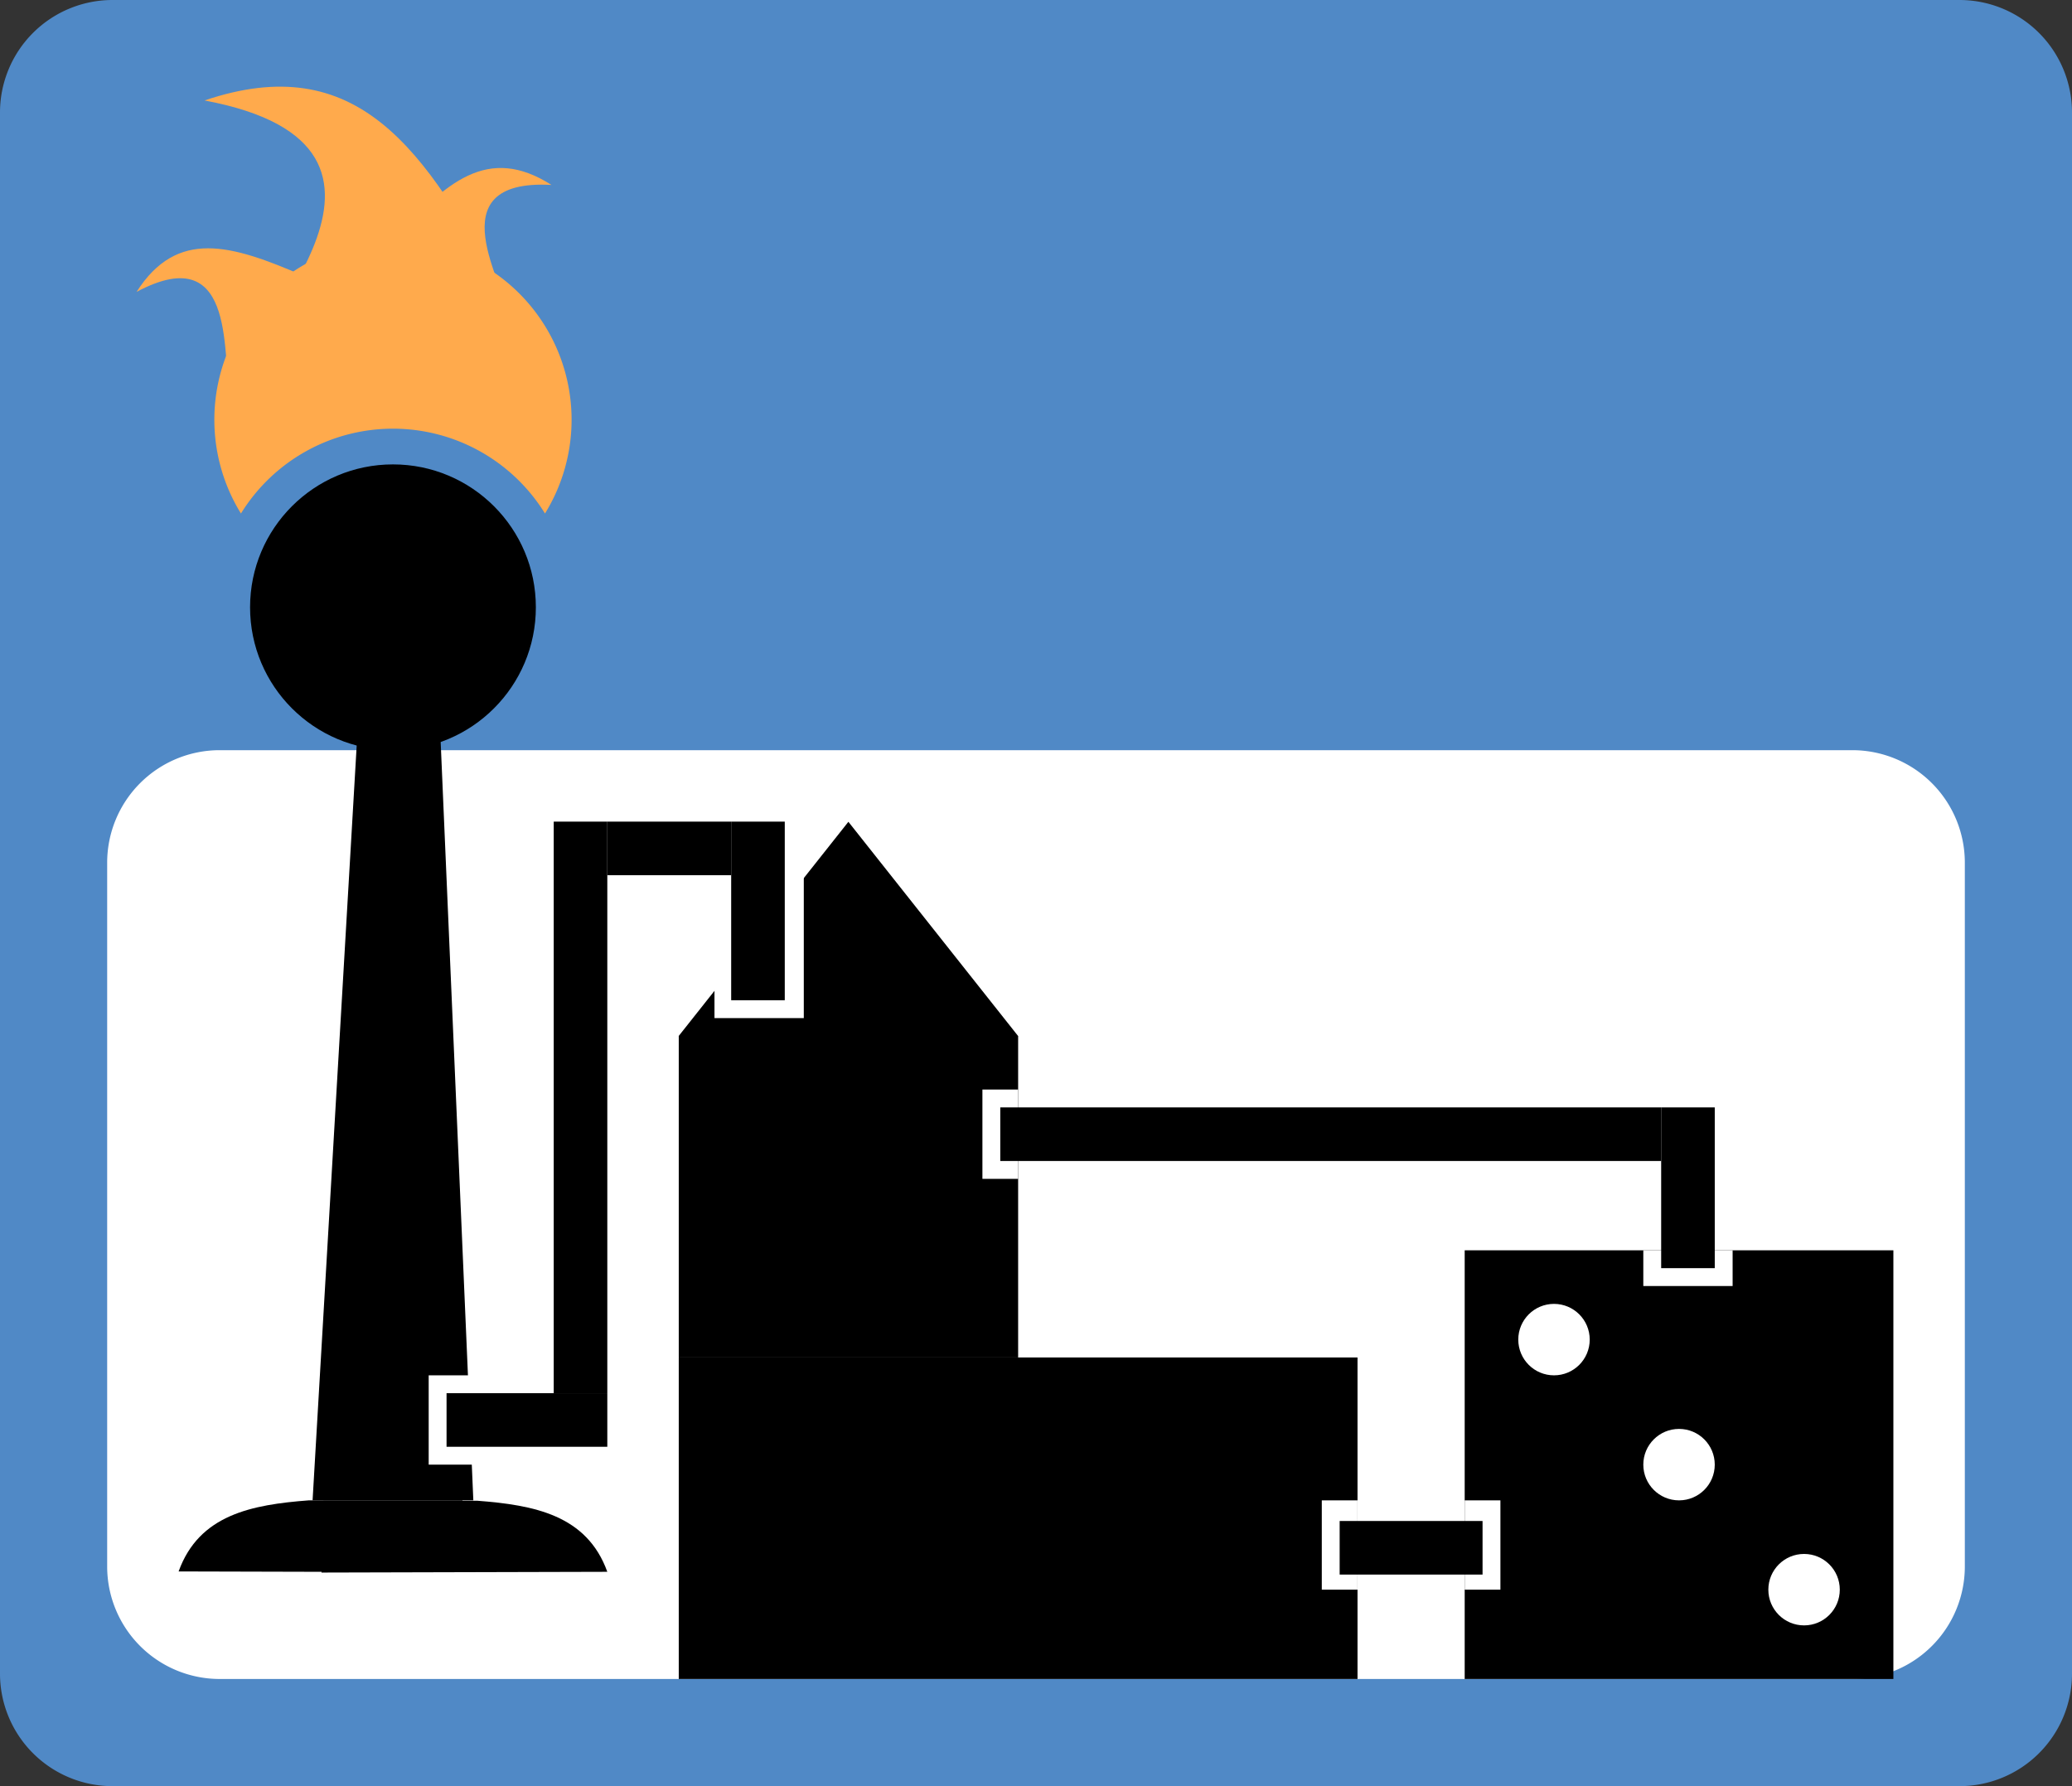 <?xml version="1.0" encoding="UTF-8" standalone="no"?>
<svg
   xmlns:dc="http://purl.org/dc/elements/1.1/"
   xmlns:cc="http://creativecommons.org/ns#"
   xmlns:rdf="http://www.w3.org/1999/02/22-rdf-syntax-ns#"
   xmlns:svg="http://www.w3.org/2000/svg"
   xmlns="http://www.w3.org/2000/svg"
   xmlns:sodipodi="http://sodipodi.sourceforge.net/DTD/sodipodi-0.dtd"
   xmlns:inkscape="http://www.inkscape.org/namespaces/inkscape"
   width="14.5in"
   height="12.5in"
   viewBox="0 0 368.3 317.5"
   version="1.1"
   id="svg8"
   inkscape:version="1.0.1 (3bc2e813f5, 2020-09-07)"
   sodipodi:docname="logo.svg">
  <rect x="0" y="0" width="368.3" height="317.5" fill="#333333" stroke="none"/>
  <defs
     id="defs2">
    <inkscape:path-effect
       effect="fillet_chamfer"
       id="path-effect1906"
       is_visible="true"
       lpeversion="1"
       satellites_param="F,0,0,1,0,20,0,1 @ F,0,0,1,0,20,0,1 @ F,0,0,1,0,20,0,1 @ F,0,0,1,0,20,0,1"
       unit="in"
       method="auto"
       mode="F"
       radius="20"
       chamfer_steps="1"
       flexible="false"
       use_knot_distance="true"
       apply_no_radius="true"
       apply_with_radius="true"
       only_selected="false"
       hide_knots="false" />
    <inkscape:path-effect
       effect="fillet_chamfer"
       id="path-effect1887"
       is_visible="true"
       lpeversion="1"
       satellites_param="F,0,0,1,0,20,0,1 @ F,0,0,1,0,20,0,1 @ F,0,0,1,0,20,0,1 @ F,0,0,1,0,20,0,1"
       unit="in"
       method="auto"
       mode="F"
       radius="20"
       chamfer_steps="1"
       flexible="false"
       use_knot_distance="true"
       apply_no_radius="true"
       apply_with_radius="true"
       only_selected="false"
       hide_knots="false" />
  </defs>
  <sodipodi:namedview
     id="base"
     pagecolor="#ffffff"
     bordercolor="#666666"
     borderopacity="1.0"
     inkscape:pageopacity="0.0"
     inkscape:pageshadow="2"
     inkscape:zoom="0.35"
     inkscape:cx="315.262"
     inkscape:cy="406.62238"
     inkscape:document-units="in"
     inkscape:current-layer="layer7"
     inkscape:document-rotation="0"
     showgrid="false"
     units="in"
     inkscape:window-width="1920"
     inkscape:window-height="1001"
     inkscape:window-x="-9"
     inkscape:window-y="-9"
     inkscape:window-maximized="1" />
  <g
     inkscape:groupmode="layer"
     id="layer7"
     inkscape:label="Background"
     sodipodi:insensitive="true">
    <path
       style="fill:#5089c6;fill-opacity:1;stroke:none;stroke-width:0.407;stroke-miterlimit:4;stroke-dasharray:none;stroke-opacity:1;stop-color:#000000"
       id="rect1885"
       width="368.3"
       height="317.5"
       x="0"
       y="0"
       inkscape:path-effect="#path-effect1887"
       d="m 20,0 h 328.3 a 20,20 45 0 1 20,20 v 277.5 a 20,20 135 0 1 -20,20 H 20 A 20,20 45 0 1 0,297.5 V 20 A 20,20 135 0 1 20,0 Z"
       sodipodi:type="rect" />
    <path
       style="fill:#ffffff;fill-opacity:1;stroke:none;stroke-width:0.278;stroke-miterlimit:4;stroke-dasharray:none;stroke-opacity:1;stop-color:#000000"
       id="rect1885-1"
       width="330.2"
       height="165.1"
       x="19.05"
       y="133.35"
       inkscape:path-effect="#path-effect1906"
       sodipodi:type="rect"
       d="M 39.05,133.35 H 329.25 a 20,20 45 0 1 20,20 v 125.1 a 20,20 135 0 1 -20,20 H 39.05 a 20,20 45 0 1 -20,-20 v -125.1 a 20,20 135 0 1 20,-20 z" />
  </g>
  <g
     inkscape:groupmode="layer"
     id="layer2"
     inkscape:label="Guide Lines"
     style="display:none"
     sodipodi:insensitive="true">
    <path
       style="fill:none;stroke:#000000;stroke-width:0.254;stroke-linecap:butt;stroke-linejoin:miter;stroke-miterlimit:4;stroke-dasharray:none;stroke-opacity:1"
       d="M -12.7,76.2 H 317.5"
       id="path833"
       sodipodi:nodetypes="cc" />
    <path
       style="fill:none;stroke:#000000;stroke-width:0.254;stroke-linecap:butt;stroke-linejoin:miter;stroke-miterlimit:4;stroke-dasharray:none;stroke-opacity:1"
       d="M -12.7,152.527 H 317.5"
       id="path833-8"
       sodipodi:nodetypes="cc" />
    <path
       style="fill:none;stroke:#000000;stroke-width:0.226;stroke-linecap:butt;stroke-linejoin:miter;stroke-miterlimit:4;stroke-dasharray:none;stroke-opacity:1"
       d="M 77.179,241.3 76.313,-12.7"
       id="path833-0"
       sodipodi:nodetypes="cc" />
    <path
       style="fill:none;stroke:#000000;stroke-width:0.226;stroke-linecap:butt;stroke-linejoin:miter;stroke-miterlimit:4;stroke-dasharray:none;stroke-opacity:1"
       d="M 153.379,241.3 152.513,-12.7"
       id="path833-0-4"
       sodipodi:nodetypes="cc" />
    <path
       style="fill:none;stroke:#000000;stroke-width:0.226;stroke-linecap:butt;stroke-linejoin:miter;stroke-miterlimit:4;stroke-dasharray:none;stroke-opacity:1"
       d="M 229.579,241.3 228.713,-12.7"
       id="path833-0-9"
       sodipodi:nodetypes="cc" />
    <path
       style="fill:none;stroke:#000000;stroke-width:0.13;stroke-linecap:butt;stroke-linejoin:miter;stroke-miterlimit:4;stroke-dasharray:none;stroke-opacity:1"
       d="M 44.515,133.35 45.477,57.15"
       id="path833-0-3"
       sodipodi:nodetypes="cc" />
    <path
       style="fill:none;stroke:#000000;stroke-width:0.13;stroke-linecap:butt;stroke-linejoin:miter;stroke-miterlimit:4;stroke-dasharray:none;stroke-opacity:1"
       d="M 31.815,133.35 32.777,57.15"
       id="path833-0-3-9"
       sodipodi:nodetypes="cc" />
    <path
       style="fill:none;stroke:#000000;stroke-width:0.132;stroke-linecap:butt;stroke-linejoin:miter;stroke-miterlimit:4;stroke-dasharray:none;stroke-opacity:1"
       d="m -6.35,196.916 h 88.9"
       id="path833-01"
       sodipodi:nodetypes="cc" />
  </g>
  <g
     inkscape:label="Sorry Token"
     inkscape:groupmode="layer"
     id="layer1"
     sodipodi:insensitive="true">
    <path
       style="fill:#000000;fill-opacity:1;stroke:none;stroke-width:0.786;stroke-miterlimit:4;stroke-dasharray:none;stroke-opacity:1;stop-color:#000000"
       id="rect1401"
       width="76.2"
       height="20.32"
       x="31.75"
       y="278.13"
       sodipodi:type="rect"
       d="m 31.75,278.13 h 76.2 v 20.32 h -76.2 z" />
    <circle
       style="fill:#000000;fill-opacity:1;stroke:none;stroke-width:1.517;stroke-miterlimit:4;stroke-dasharray:none;stroke-opacity:1;stop-color:#000000"
       id="path1403"
       cx="69.85"
       cy="107.95"
       r="25.4" />
    <path
       style="fill:#000000;fill-opacity:1;stroke:#000000;stroke-width:0.252px;stroke-linecap:butt;stroke-linejoin:miter;stroke-opacity:1"
       d="m 63.845,127.126 -8.149,139.448 28.308,4.3e-4 -6.005,-139.448 z"
       id="path1486" />
    <path
       style="fill:#000000;fill-opacity:1;stroke:none;stroke-width:0.248;stroke-linecap:butt;stroke-linejoin:miter;stroke-miterlimit:4;stroke-dasharray:none;stroke-opacity:1"
       d="M 31.75,279.334 C 35.391,269.228 44.789,267.469 54.871,266.7 l 27.333,5.2e-4 0.347,12.766 z"
       id="path1555"
       sodipodi:nodetypes="ccccc" />
    <path
       style="fill:#000000;fill-opacity:1;stroke:none;stroke-width:0.248;stroke-linecap:butt;stroke-linejoin:miter;stroke-miterlimit:4;stroke-dasharray:none;stroke-opacity:1"
       d="M 107.95,279.4 C 104.309,269.294 94.911,267.535 84.829,266.766 l -27.333,5.2e-4 -0.347,12.766 z"
       id="path1555-6"
       sodipodi:nodetypes="ccccc" />
  </g>
  <g
     inkscape:groupmode="layer"
     id="layer3"
     inkscape:label="Dice"
     sodipodi:insensitive="true">
    <rect
       style="fill:#000000;stroke:none;stroke-width:0.163;stroke-miterlimit:4;stroke-dasharray:none;stroke-opacity:1;stop-color:#000000"
       id="rect877"
       width="76.2"
       height="76.2"
       x="260.35"
       y="222.25" />
    <circle
       style="fill:#ffffff;fill-opacity:1;stroke:none;stroke-width:0.213;stroke-miterlimit:4;stroke-dasharray:none;stroke-opacity:1;stop-color:#000000"
       id="path1581"
       cx="276.225"
       cy="238.125"
       r="6.35" />
    <circle
       style="fill:#ffffff;fill-opacity:1;stroke:none;stroke-width:0.213;stroke-miterlimit:4;stroke-dasharray:none;stroke-opacity:1;stop-color:#000000"
       id="path1581-4"
       cx="298.45"
       cy="260.35"
       r="6.35" />
    <circle
       style="fill:#ffffff;fill-opacity:1;stroke:none;stroke-width:0.213;stroke-miterlimit:4;stroke-dasharray:none;stroke-opacity:1;stop-color:#000000"
       id="path1581-9"
       cx="320.675"
       cy="282.575"
       r="6.35" />
  </g>
  <g
     inkscape:groupmode="layer"
     id="layer4"
     inkscape:label="City"
     sodipodi:insensitive="true">
    <path
       sodipodi:type="star"
       style="fill:#000000;fill-opacity:1;stroke:none;stroke-width:1.321;stroke-miterlimit:4;stroke-dasharray:none;stroke-opacity:1;stop-color:#000000"
       id="path1384"
       sodipodi:sides="3"
       sodipodi:cx="48.130924"
       sodipodi:cy="39.059498"
       sodipodi:r1="28.980631"
       sodipodi:r2="14.490317"
       sodipodi:arg1="1.5707963"
       sodipodi:arg2="2.6179939"
       inkscape:flatsided="false"
       inkscape:rounded="0"
       inkscape:randomized="0"
       inkscape:transform-center-y="-6.3500072"
       transform="matrix(-1.202,0,0,-0.876,208.656,205.684)"
       d="M 48.131,68.04 35.582,46.305 23.033,24.569 l 25.098,-3e-6 25.098,2e-6 -12.549,21.735 z"
       inkscape:transform-center-x="4.6591839e-06" />
    <rect
       style="fill:#000000;fill-opacity:1;stroke:none;stroke-width:1.399;stroke-miterlimit:4;stroke-dasharray:none;stroke-opacity:1;stop-color:#000000"
       id="rect830"
       width="120.65"
       height="57.15"
       x="120.65"
       y="241.3" />
    <rect
       style="fill:#000000;fill-opacity:1;stroke:none;stroke-width:0.994;stroke-miterlimit:4;stroke-dasharray:none;stroke-opacity:1;stop-color:#000000"
       id="rect830-1"
       width="60.325"
       height="57.15"
       x="120.65"
       y="184.15"
       clip-path="none" />
  </g>
  <g
     inkscape:groupmode="layer"
     id="g1699"
     inkscape:label="Pipes Bottom"
     sodipodi:insensitive="true">
    <rect
       style="fill:#ffffff;fill-opacity:1;stroke:none;stroke-width:0.08;stroke-miterlimit:4;stroke-dasharray:none;stroke-opacity:1;stop-color:#000000"
       id="rect1687"
       width="15.875"
       height="6.35"
       x="-209.55"
       y="-180.975"
       transform="matrix(0,-1,-1,0,0,0)" />
    <rect
       style="fill:#ffffff;fill-opacity:1;stroke:none;stroke-width:0.08;stroke-miterlimit:4;stroke-dasharray:none;stroke-opacity:1;stop-color:#000000"
       id="rect1687-1"
       width="15.875"
       height="6.35"
       x="-307.975"
       y="222.25"
       transform="scale(-1,1)" />
    <rect
       style="fill:#ffffff;fill-opacity:1;stroke:none;stroke-width:0.08;stroke-miterlimit:4;stroke-dasharray:none;stroke-opacity:1;stop-color:#000000"
       id="rect1687-7"
       width="15.875"
       height="6.35"
       x="-282.575"
       y="-241.3"
       transform="matrix(0,-1,-1,0,0,0)" />
    <rect
       style="fill:#ffffff;fill-opacity:1;stroke:none;stroke-width:0.08;stroke-miterlimit:4;stroke-dasharray:none;stroke-opacity:1;stop-color:#000000"
       id="rect1687-7-6"
       width="15.875"
       height="6.35"
       x="-282.575"
       y="-266.7"
       transform="matrix(0,-1,-1,0,0,0)" />
    <rect
       style="fill:#ffffff;fill-opacity:1;stroke:none;stroke-width:0.16;stroke-miterlimit:4;stroke-dasharray:none;stroke-opacity:1;stop-color:#000000"
       id="rect1687-1-7"
       width="15.875"
       height="25.4"
       x="-142.875"
       y="155.575"
       transform="scale(-1,1)" />
    <rect
       style="fill:#ffffff;fill-opacity:1;stroke:none;stroke-width:0.098;stroke-miterlimit:4;stroke-dasharray:none;stroke-opacity:1;stop-color:#000000"
       id="rect1687-7-4"
       width="15.875"
       height="9.525"
       x="-260.35"
       y="-85.725"
       transform="matrix(0,-1,-1,0,0,0)" />
  </g>
  <g
     inkscape:groupmode="layer"
     id="layer5"
     inkscape:label="Pipes Top"
     style="display:inline"
     sodipodi:insensitive="true">
    <rect
       style="fill:#000000;fill-opacity:1;stroke:none;stroke-width:0.132;stroke-miterlimit:4;stroke-dasharray:none;stroke-opacity:1;stop-color:#000000"
       id="rect1605"
       width="9.525"
       height="28.575"
       x="295.275"
       y="196.85" />
    <rect
       style="fill:#000000;fill-opacity:1;stroke:none;stroke-width:0.267;stroke-miterlimit:4;stroke-dasharray:none;stroke-opacity:1;stop-color:#000000"
       id="rect1605-6"
       width="9.525"
       height="117.475"
       x="196.85"
       y="-295.275"
       transform="rotate(90)" />
    <rect
       style="fill:#000000;fill-opacity:1;stroke:none;stroke-width:0.124;stroke-miterlimit:4;stroke-dasharray:none;stroke-opacity:1;stop-color:#000000"
       id="rect1605-6-9"
       width="9.525"
       height="25.4"
       x="270.367"
       y="-263.525"
       transform="rotate(90)" />
    <rect
       style="fill:#000000;fill-opacity:1;stroke:none;stroke-width:0.139;stroke-miterlimit:4;stroke-dasharray:none;stroke-opacity:1;stop-color:#000000"
       id="rect1605-3"
       width="9.525"
       height="31.75"
       x="129.968"
       y="146.05" />
    <rect
       style="fill:#000000;fill-opacity:1;stroke:none;stroke-width:0.116;stroke-miterlimit:4;stroke-dasharray:none;stroke-opacity:1;stop-color:#000000"
       id="rect1605-6-5"
       width="9.525"
       height="22.018"
       x="146.05"
       y="-129.968"
       transform="rotate(90)" />
    <rect
       style="fill:#000000;fill-opacity:1;stroke:none;stroke-width:0.248;stroke-miterlimit:4;stroke-dasharray:none;stroke-opacity:1;stop-color:#000000"
       id="rect1605-3-8"
       width="9.525"
       height="101.6"
       x="98.425"
       y="146.05" />
    <rect
       style="fill:#000000;fill-opacity:1;stroke:none;stroke-width:0.132;stroke-miterlimit:4;stroke-dasharray:none;stroke-opacity:1;stop-color:#000000"
       id="rect1605-6-5-5"
       width="9.525"
       height="28.575"
       x="247.65"
       y="-107.95"
       transform="rotate(90)" />
  </g>
  <g
     inkscape:groupmode="layer"
     id="layer6"
     inkscape:label="Fire"
     sodipodi:insensitive="true">
    <path
       id="path1403-3-0"
       style="fill:#ffaa4c;fill-opacity:1;stroke:none;stroke-width:1.897;stroke-miterlimit:4;stroke-dasharray:none;stroke-opacity:1;stop-color:#000000"
       d="m 69.85,42.862 a 31.75,31.75 0 0 0 -31.75,31.75 31.75,31.75 0 0 0 4.728,16.669 A 31.75,31.75 0 0 1 69.85,76.2 31.75,31.75 0 0 1 96.872,91.281 31.75,31.75 0 0 0 101.6,74.612 a 31.75,31.75 0 0 0 -31.75,-31.75 z" />
    <path
       style="fill:#ffaa4c;fill-opacity:1;stroke:none;stroke-width:0.237px;stroke-linecap:butt;stroke-linejoin:miter;stroke-opacity:1"
       d="m 36.35,17.857 c 44.207,8.264 6.509,42.298 4.74,51.452 L 89.652,52.907 C 75.593,26.21 63.39,8.709 36.35,17.857 Z"
       id="path1841"
       sodipodi:nodetypes="cccc" />
    <path
       style="fill:#ffaa4c;fill-opacity:1;stroke:none;stroke-width:0.111px;stroke-linecap:butt;stroke-linejoin:miter;stroke-opacity:1"
       d="M 24.272,51.887 C 42.858,41.947 39.053,65.444 41.091,69.309 L 54.037,49.074 C 41.069,43.435 31.476,40.614 24.272,51.887 Z"
       id="path1841-0"
       sodipodi:nodetypes="cccc" />
    <path
       style="fill:#ffaa4c;fill-opacity:1;stroke:none;stroke-width:0.111px;stroke-linecap:butt;stroke-linejoin:miter;stroke-opacity:1"
       d="M 98.03,32.876 C 76.987,31.69 90.335,51.398 90.115,55.762 L 69.85,42.862 C 79.236,32.286 86.749,25.687 98.03,32.876 Z"
       id="path1841-0-7"
       sodipodi:nodetypes="cccc" />
  </g>
</svg>
